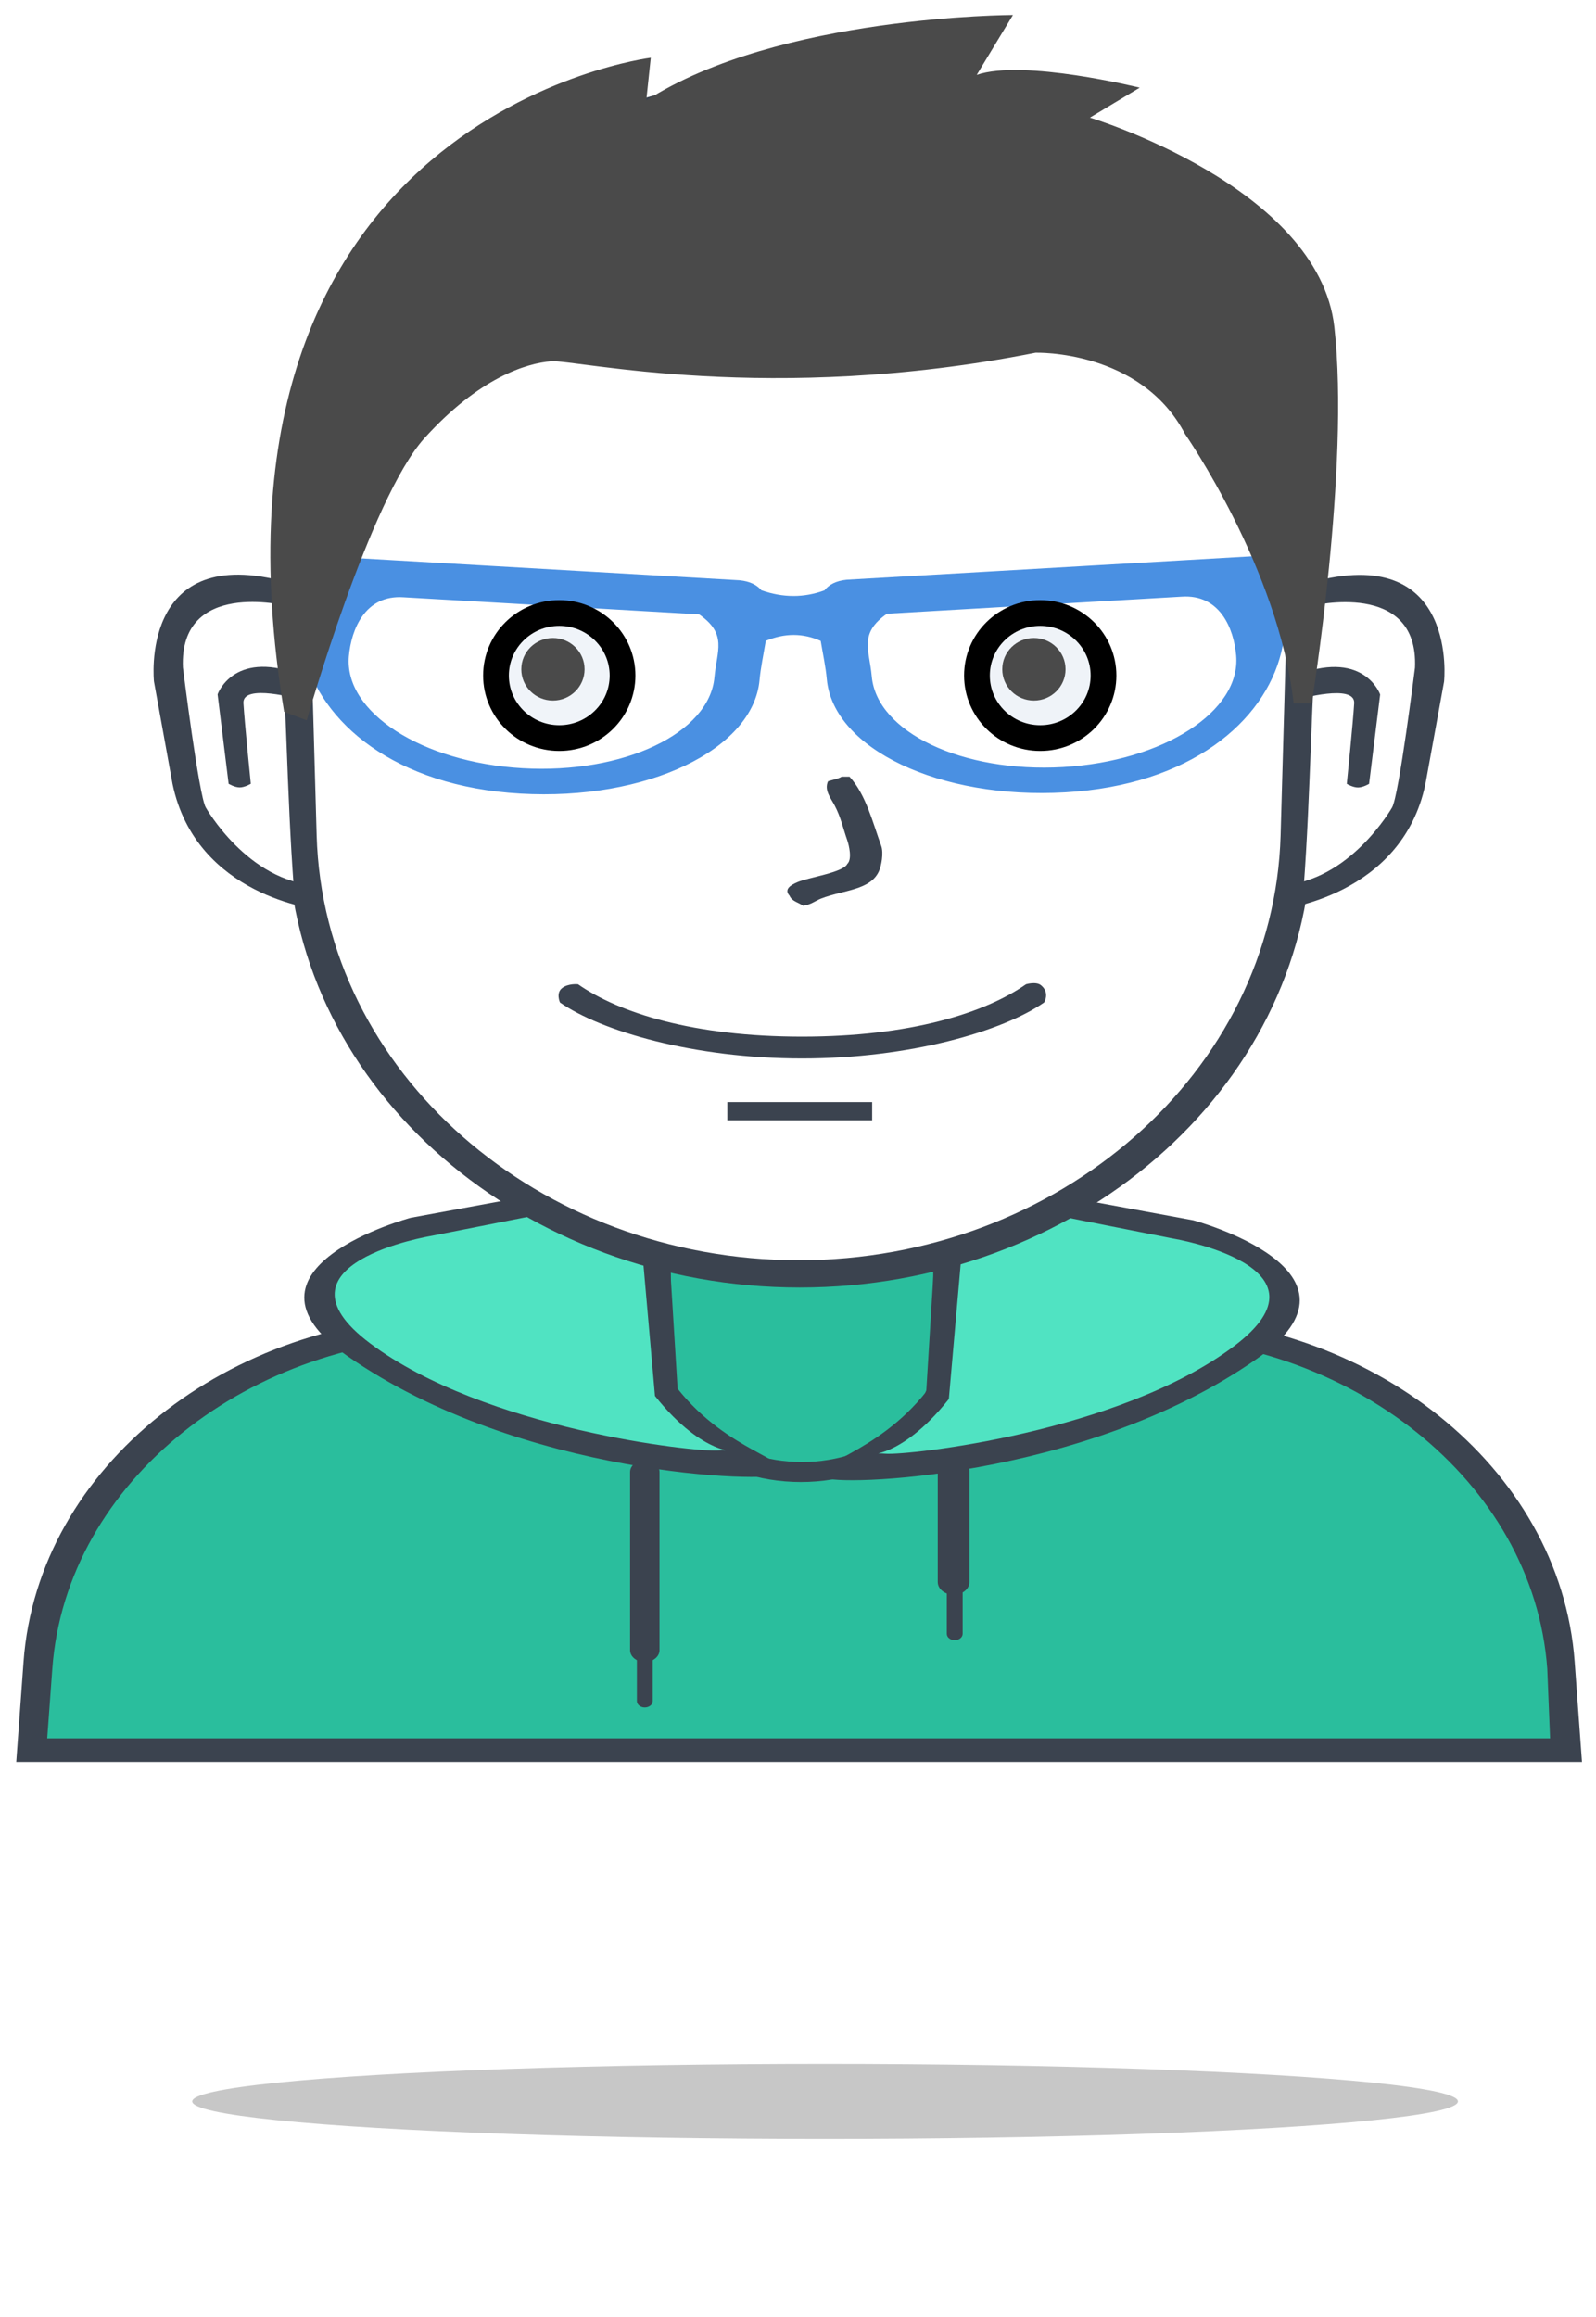 <?xml version="1.0" encoding="UTF-8" standalone="no"?>
<svg width="62px" height="90px" viewBox="0 0 62 90" version="1.1" xmlns="http://www.w3.org/2000/svg" xmlns:xlink="http://www.w3.org/1999/xlink">
    <!-- Generator: Sketch 47 (45396) - http://www.bohemiancoding.com/sketch -->
    <title>users-2</title>
    <desc>Created with Sketch.</desc>
    <defs>
        <filter x="-18.3%" y="-308.7%" width="136.6%" height="717.5%" filterUnits="objectBoundingBox" id="filter-1">
            <feGaussianBlur stdDeviation="-1.504 -2.596" in="SourceGraphic"></feGaussianBlur>
        </filter>
    </defs>
    <g id="WHIRLWORK-WEB" stroke="none" stroke-width="1" fill="none" fill-rule="evenodd">
        <g id="Desktop-HD-Copy-23" transform="translate(-688, -1418)">
            <g id="users-2" transform="translate(664, 1401)">
                <g id="svg5401">
                    <path d="M25.202,85.178 C25.202,85.178 23.08,70.232 41.359,68.564 L49.18,68.564 L49.18,65.669 C49.18,65.669 54.682,67.568 60.253,65.881 L60.429,68.564 L69.569,68.564 C69.569,68.564 85.485,69.841 84.523,85.178 L25.202,85.178 L25.202,85.178 Z" id="body-bg-flat" fill="#2ABE9D"></path>
                    <path d="M84.371,85.44 L84.371,85.44 L25.767,85.44 L25.767,85.44 L24.631,85.44 L24.915,81.546 C25.469,73.943 32.924,68.14 41.456,68.14 L47.95,68.14 L47.95,68.917 L41.974,68.917 C33.751,68.917 26.565,74.502 26.032,81.821 L25.834,84.522 L84.216,84.522 L84.107,81.821 C83.573,74.502 76.387,68.917 68.164,68.917 L60.165,68.917 L60.165,68.14 L68.629,68.14 C77.162,68.14 84.617,73.943 85.171,81.546 L85.455,85.44 L84.371,85.44 L84.371,85.44 Z" id="Rounded-Rectangle-13-copy" fill="#3B434F"></path>
                    <path d="M50.059,65.342 L50.059,69.697 C50.059,71.957 52.341,73.789 55.156,73.789 C57.971,73.789 60.253,71.957 60.253,69.697 L60.253,65.432 C60.549,65.36 60.842,65.281 61.132,65.196 L61.132,69.727 C61.132,72.4 58.437,74.566 55.112,74.566 C51.787,74.566 49.092,72.4 49.092,69.727 L49.092,65.062 C49.411,65.163 49.733,65.257 50.059,65.342 L50.059,65.342 Z" id="neck-copy-5" fill="#3B434F"></path>
                    <path d="M49.048,73.719 C49.364,73.719 49.62,73.924 49.62,74.178 L49.62,81.098 C49.62,81.351 49.364,81.557 49.048,81.557 C48.733,81.557 48.477,81.351 48.477,81.098 L48.477,74.178 C48.477,73.924 48.733,73.719 49.048,73.719 L49.048,73.719 Z" id="Rounded-Rectangle-14" fill="#3B434F"></path>
                    <path d="M61.044,73.648 C61.384,73.648 61.659,73.869 61.659,74.142 L61.659,78.45 C61.659,78.723 61.384,78.944 61.044,78.944 C60.705,78.944 60.429,78.723 60.429,78.45 L60.429,74.142 C60.429,73.869 60.705,73.648 61.044,73.648 L61.044,73.648 Z" id="Rounded-Rectangle-15" fill="#3B434F"></path>
                    <path d="M49.048,81.062 C49.218,81.062 49.356,81.173 49.356,81.309 L49.356,83.075 C49.356,83.211 49.218,83.322 49.048,83.322 C48.878,83.322 48.741,83.211 48.741,83.075 L48.741,81.309 C48.741,81.173 48.878,81.062 49.048,81.062 L49.048,81.062 Z" id="Rounded-Rectangle-16" fill="#3B434F"></path>
                    <path d="M61.088,78.45 C61.258,78.45 61.396,78.56 61.396,78.697 L61.396,80.462 C61.396,80.599 61.258,80.709 61.088,80.709 C60.918,80.709 60.781,80.599 60.781,80.462 L60.781,78.697 C60.781,78.56 60.918,78.45 61.088,78.45 L61.088,78.45 Z" id="Rounded-Rectangle-16-copy" fill="#3B434F"></path>
                    <path d="M45.751,63.605 L40.185,64.632 C40.185,64.632 33.369,65.872 37.904,69.563 C42.438,73.254 54.102,73.906 54.102,73.906 C54.102,73.906 51.018,72.733 49.707,71.082 L49.268,65.151 L45.751,63.605 L45.751,63.605 Z" id="Shape-1-copy" fill="#50E3C2"></path>
                    <path d="M54.277,74.259 C53.932,74.611 44.22,74.369 37.492,69.67 C32.62,66.267 39.952,64.303 39.952,64.303 L45.313,63.315 L49.971,65.221 L50.323,70.941 C52.283,73.411 54.833,73.694 54.277,74.259 L54.277,74.259 Z M49.444,71.223 L48.916,65.221 L46.104,63.95 L40.743,65.009 C40.743,65.009 34.25,66.079 38.371,69.175 C42.817,72.517 51.044,73.414 51.904,73.341 C52.797,73.267 51.405,73.693 49.444,71.223 L49.444,71.223 Z" id="Shape-1-copy-2" fill="#3B434F"></path>
                    <path d="M64.555,63.771 L70.125,64.801 C70.125,64.801 76.945,66.045 72.408,69.748 C67.87,73.45 56.2,74.104 56.2,74.104 C56.2,74.104 59.285,72.926 60.597,71.271 L61.036,65.322 L64.555,63.771 L64.555,63.771 Z" id="Shape-1-copy-4" fill="#50E3C2"></path>
                    <path d="M56.024,74.387 C56.37,74.739 66.087,74.497 72.82,69.784 C77.694,66.371 70.357,64.401 70.357,64.401 L64.993,63.41 L60.333,65.322 L59.981,71.058 C58.019,73.536 55.468,73.82 56.024,74.387 L56.024,74.387 Z M60.86,71.342 L61.388,65.322 L64.202,64.047 L69.566,65.109 C69.566,65.109 76.063,66.182 71.94,69.288 C67.491,72.639 59.259,73.539 58.398,73.466 C57.506,73.391 58.898,73.819 60.86,71.342 L60.86,71.342 Z" id="Shape-1-copy-6" fill="#3B434F"></path>
                    <path d="M55.112,21.043 C66.045,21.043 74.674,29.252 74.394,39.115 L74.096,49.597 C73.831,58.889 65.335,66.234 55.112,66.234 C44.89,66.234 36.394,58.889 36.129,49.597 L35.831,39.115 C35.551,29.252 44.18,21.043 55.112,21.043 L55.112,21.043 Z" id="2-copy-5" fill="#FFFFFF"></path>
                    <path d="M75.272,38.79 L74.96,49.698 C74.683,59.368 65.78,67.011 55.069,67.011 C44.357,67.011 35.454,59.368 35.177,49.698 L34.865,38.79 C34.571,28.526 43.613,19.984 55.069,19.984 C66.524,19.984 75.566,28.526 75.272,38.79 L75.272,38.79 Z M55.025,21.114 C44.241,21.114 35.73,29.258 36.007,39.044 L36.301,49.445 C36.562,58.664 44.942,65.952 55.025,65.952 C65.108,65.952 73.487,58.664 73.748,49.445 L74.042,39.044 C74.319,29.258 65.808,21.114 55.025,21.114 L55.025,21.114 Z" id="2-line" fill="#3B434F"></path>
                    <path d="M64.56,55.939 C62.962,57.053 59.354,58.114 55.156,58.114 C50.958,58.114 47.35,57.053 45.753,55.939 C45.753,55.939 45.589,55.578 45.829,55.385 C46.073,55.189 46.456,55.232 46.456,55.232 C48.051,56.347 50.957,57.266 55.156,57.266 C59.356,57.266 62.261,56.347 63.857,55.232 C63.857,55.232 64.247,55.115 64.436,55.267 C64.802,55.561 64.56,55.939 64.56,55.939 L64.56,55.939 Z" id="usta" fill="#3B434F"></path>
                    <path d="M52.256,59.808 L57.881,59.808 L57.881,60.515 L52.256,60.515 L52.256,59.808 L52.256,59.808 Z" id="-" fill="#3B434F"></path>
                    <path d="M34.843,40.38 C34.841,40.381 34.627,40.244 34.224,40.142 C34.023,40.091 33.773,40.049 33.488,40.039 C33.416,40.036 33.343,40.036 33.268,40.037 C33.193,40.039 33.116,40.043 33.038,40.05 C32.882,40.063 32.721,40.087 32.559,40.125 C31.91,40.274 31.248,40.639 30.859,41.391 C30.664,41.767 30.535,42.24 30.501,42.832 C30.492,42.98 30.49,43.135 30.494,43.298 C30.497,43.462 30.507,43.632 30.524,43.811 C30.558,44.17 30.619,44.56 30.709,44.986 C30.707,44.985 30.625,46.271 31.197,47.75 C31.735,49.195 33.027,50.97 35.413,51.477 C35.138,47.806 35.13,44.067 34.843,40.38 L34.843,40.38 L34.843,40.38 Z" id="Shape-11-copy" fill="#FFFFFF"></path>
                    <path d="M35.115,40.528 C35.115,40.528 30.959,39.494 31.106,42.927 C31.106,42.927 31.724,47.904 31.993,48.363 C31.993,48.363 33.625,51.261 36.319,51.39 C38.951,51.515 36.319,51.39 36.319,51.39 L36.351,52.324 C36.351,52.324 31.617,51.836 30.703,47.452 L29.981,43.47 C29.981,43.47 29.421,38.2 34.856,39.54 C40.152,40.845 34.856,39.54 34.856,39.54 L35.115,40.528" id="Shape-3" fill="#3B434F"></path>
                    <path d="M33.743,47.444 C33.743,47.444 33.511,47.585 33.311,47.585 C33.111,47.585 32.881,47.444 32.881,47.444 L32.453,43.971 C32.453,43.971 33.044,42.261 35.555,43.165 L35.615,44.158 C35.615,44.158 33.412,43.53 33.457,44.312 C33.501,45.064 33.743,47.444 33.743,47.444 L33.743,47.444 Z" id="Shape-4" fill="#3B434F"></path>
                    <path d="M75.215,40.389 C75.218,40.389 75.432,40.252 75.837,40.15 C76.039,40.099 76.29,40.057 76.577,40.047 C76.648,40.045 76.722,40.044 76.797,40.046 C76.873,40.047 76.95,40.051 77.028,40.058 C77.185,40.071 77.347,40.095 77.509,40.133 C78.161,40.283 78.826,40.647 79.217,41.398 C79.413,41.774 79.542,42.247 79.576,42.838 C79.585,42.986 79.588,43.141 79.584,43.304 C79.58,43.468 79.57,43.638 79.553,43.817 C79.519,44.175 79.458,44.565 79.367,44.991 C79.369,44.99 79.452,46.276 78.877,47.753 C78.337,49.197 77.039,50.971 74.643,51.478 C74.919,47.81 74.927,44.073 75.215,40.389 L75.215,40.389 L75.215,40.389 Z" id="Shape-11-copy_1" fill="#FFFFFF"></path>
                    <path d="M74.941,40.536 C74.941,40.536 79.115,39.502 78.968,42.933 C78.968,42.933 78.347,47.907 78.077,48.366 C78.077,48.366 76.438,51.262 73.732,51.39 C71.088,51.516 73.732,51.39 73.732,51.39 L73.7,52.324 C73.7,52.324 78.455,51.836 79.373,47.456 L80.098,43.476 C80.098,43.476 80.661,38.21 75.201,39.549 C69.883,40.853 75.201,39.549 75.201,39.549 L74.941,40.536" id="Shape-3_1" fill="#3B434F"></path>
                    <path d="M76.319,47.447 C76.319,47.447 76.553,47.588 76.753,47.588 C76.954,47.588 77.185,47.447 77.185,47.447 L77.615,43.977 C77.615,43.977 77.021,42.268 74.499,43.171 L74.439,44.164 C74.439,44.164 76.652,43.536 76.606,44.317 C76.562,45.069 76.319,47.447 76.319,47.447 L76.319,47.447 Z" id="Shape-4_1" fill="#3B434F"></path>
                    <path d="M56.694,47.169 L57.002,47.169 C57.638,47.863 57.896,48.929 58.232,49.852 C58.336,50.138 58.235,50.639 58.144,50.841 C57.811,51.581 56.765,51.568 55.903,51.9 C55.672,51.989 55.5,52.143 55.2,52.182 C55.005,52.044 54.769,52.017 54.673,51.794 C54.435,51.531 54.741,51.367 54.98,51.264 C55.414,51.078 56.753,50.893 56.914,50.558 C57.112,50.377 56.98,49.832 56.914,49.64 C56.744,49.15 56.662,48.741 56.43,48.299 C56.277,48.005 56.007,47.696 56.167,47.346 C56.299,47.3 56.586,47.248 56.694,47.169 L56.694,47.169 Z" id="new_vector_shape_done" fill="#3B434F"></path>
                    <path d="M74.212,39.647 C74.093,40.463 73.988,41.461 73.769,42.354 C73.112,45.023 70.258,47.496 65.383,47.777 C60.509,48.059 56.361,46.088 56.118,43.374 C56.077,42.914 55.966,42.397 55.882,41.895 C55.192,41.588 54.481,41.588 53.749,41.893 C53.663,42.407 53.549,42.937 53.507,43.408 C53.263,46.131 49.102,48.109 44.212,47.826 C39.323,47.543 36.459,45.062 35.8,42.384 C35.58,41.488 35.475,40.487 35.356,39.668 L34.638,39.627 L34.738,38.5 L34.914,38.51 L39.36,38.767 L43.114,38.984 L46.874,39.201 L52.732,39.54 C53.136,39.581 53.404,39.72 53.577,39.928 C54.418,40.224 55.235,40.225 56.028,39.932 C56.199,39.711 56.472,39.562 56.891,39.519 L62.729,39.182 L66.478,38.965 L70.22,38.749 L74.652,38.492 L74.827,38.482 L74.928,39.605 L74.212,39.647 L74.212,39.647 Z M51.159,40.864 L39.68,40.201 C38.178,40.097 37.646,41.452 37.553,42.485 C37.358,44.664 40.379,46.613 44.3,46.84 C48.222,47.067 51.559,45.485 51.754,43.306 C51.846,42.273 52.266,41.635 51.159,40.864 L51.159,40.864 Z M72.021,42.455 C71.929,41.425 71.398,40.074 69.902,40.177 L58.458,40.839 C57.354,41.607 57.773,42.243 57.865,43.273 C58.06,45.444 61.386,47.021 65.295,46.795 C69.204,46.569 72.215,44.626 72.021,42.455 L72.021,42.455 Z" id="glasses" fill="#4A90E2"></path>
                    <path d="M35.916,44.98 C35.916,44.98 38.361,36.375 40.488,34.021 C42.616,31.668 44.457,31.105 45.412,31.033 C46.368,30.961 53.893,32.748 64.229,30.7 C64.229,30.7 68.305,30.57 70.033,33.855 C70.033,33.855 73.675,39.091 74.253,44.316 L74.957,44.316 C74.957,44.316 76.447,35.157 75.836,29.704 C75.225,24.251 66.34,21.568 66.34,21.568 L68.274,20.406 C68.274,20.406 63.758,19.284 61.943,19.908 L63.35,17.583 C63.35,17.583 54.236,17.598 49.105,20.904 L49.281,19.243 C49.281,19.243 31.199,21.471 35.037,44.648 L35.916,44.98 L35.916,44.98 Z" id="Shape-7" fill="#4A4A4A"></path>
                </g>
                <ellipse id="Oval-20" stroke="#000000" fill="#F0F4F9" cx="45.726" cy="43.24" rx="2.458" ry="2.429"></ellipse>
                <ellipse id="Oval-20-Copy-3" stroke="#000000" fill="#EFF3F8" cx="64.41" cy="43.24" rx="2.458" ry="2.429"></ellipse>
                <ellipse id="Oval-20-Copy" fill="#4A4A4A" cx="45.48" cy="42.997" rx="1.229" ry="1.215"></ellipse>
                <ellipse id="Oval-20-Copy-2" fill="#4A4A4A" cx="64.164" cy="42.997" rx="1.229" ry="1.215"></ellipse>
                <ellipse id="Oval-21" fill-opacity="0.307" fill="#4A4A4A" filter="url(#filter-1)" cx="56.052" cy="98.626" rx="24.584" ry="1.458"></ellipse>
            </g>
        </g>
    </g>
</svg>